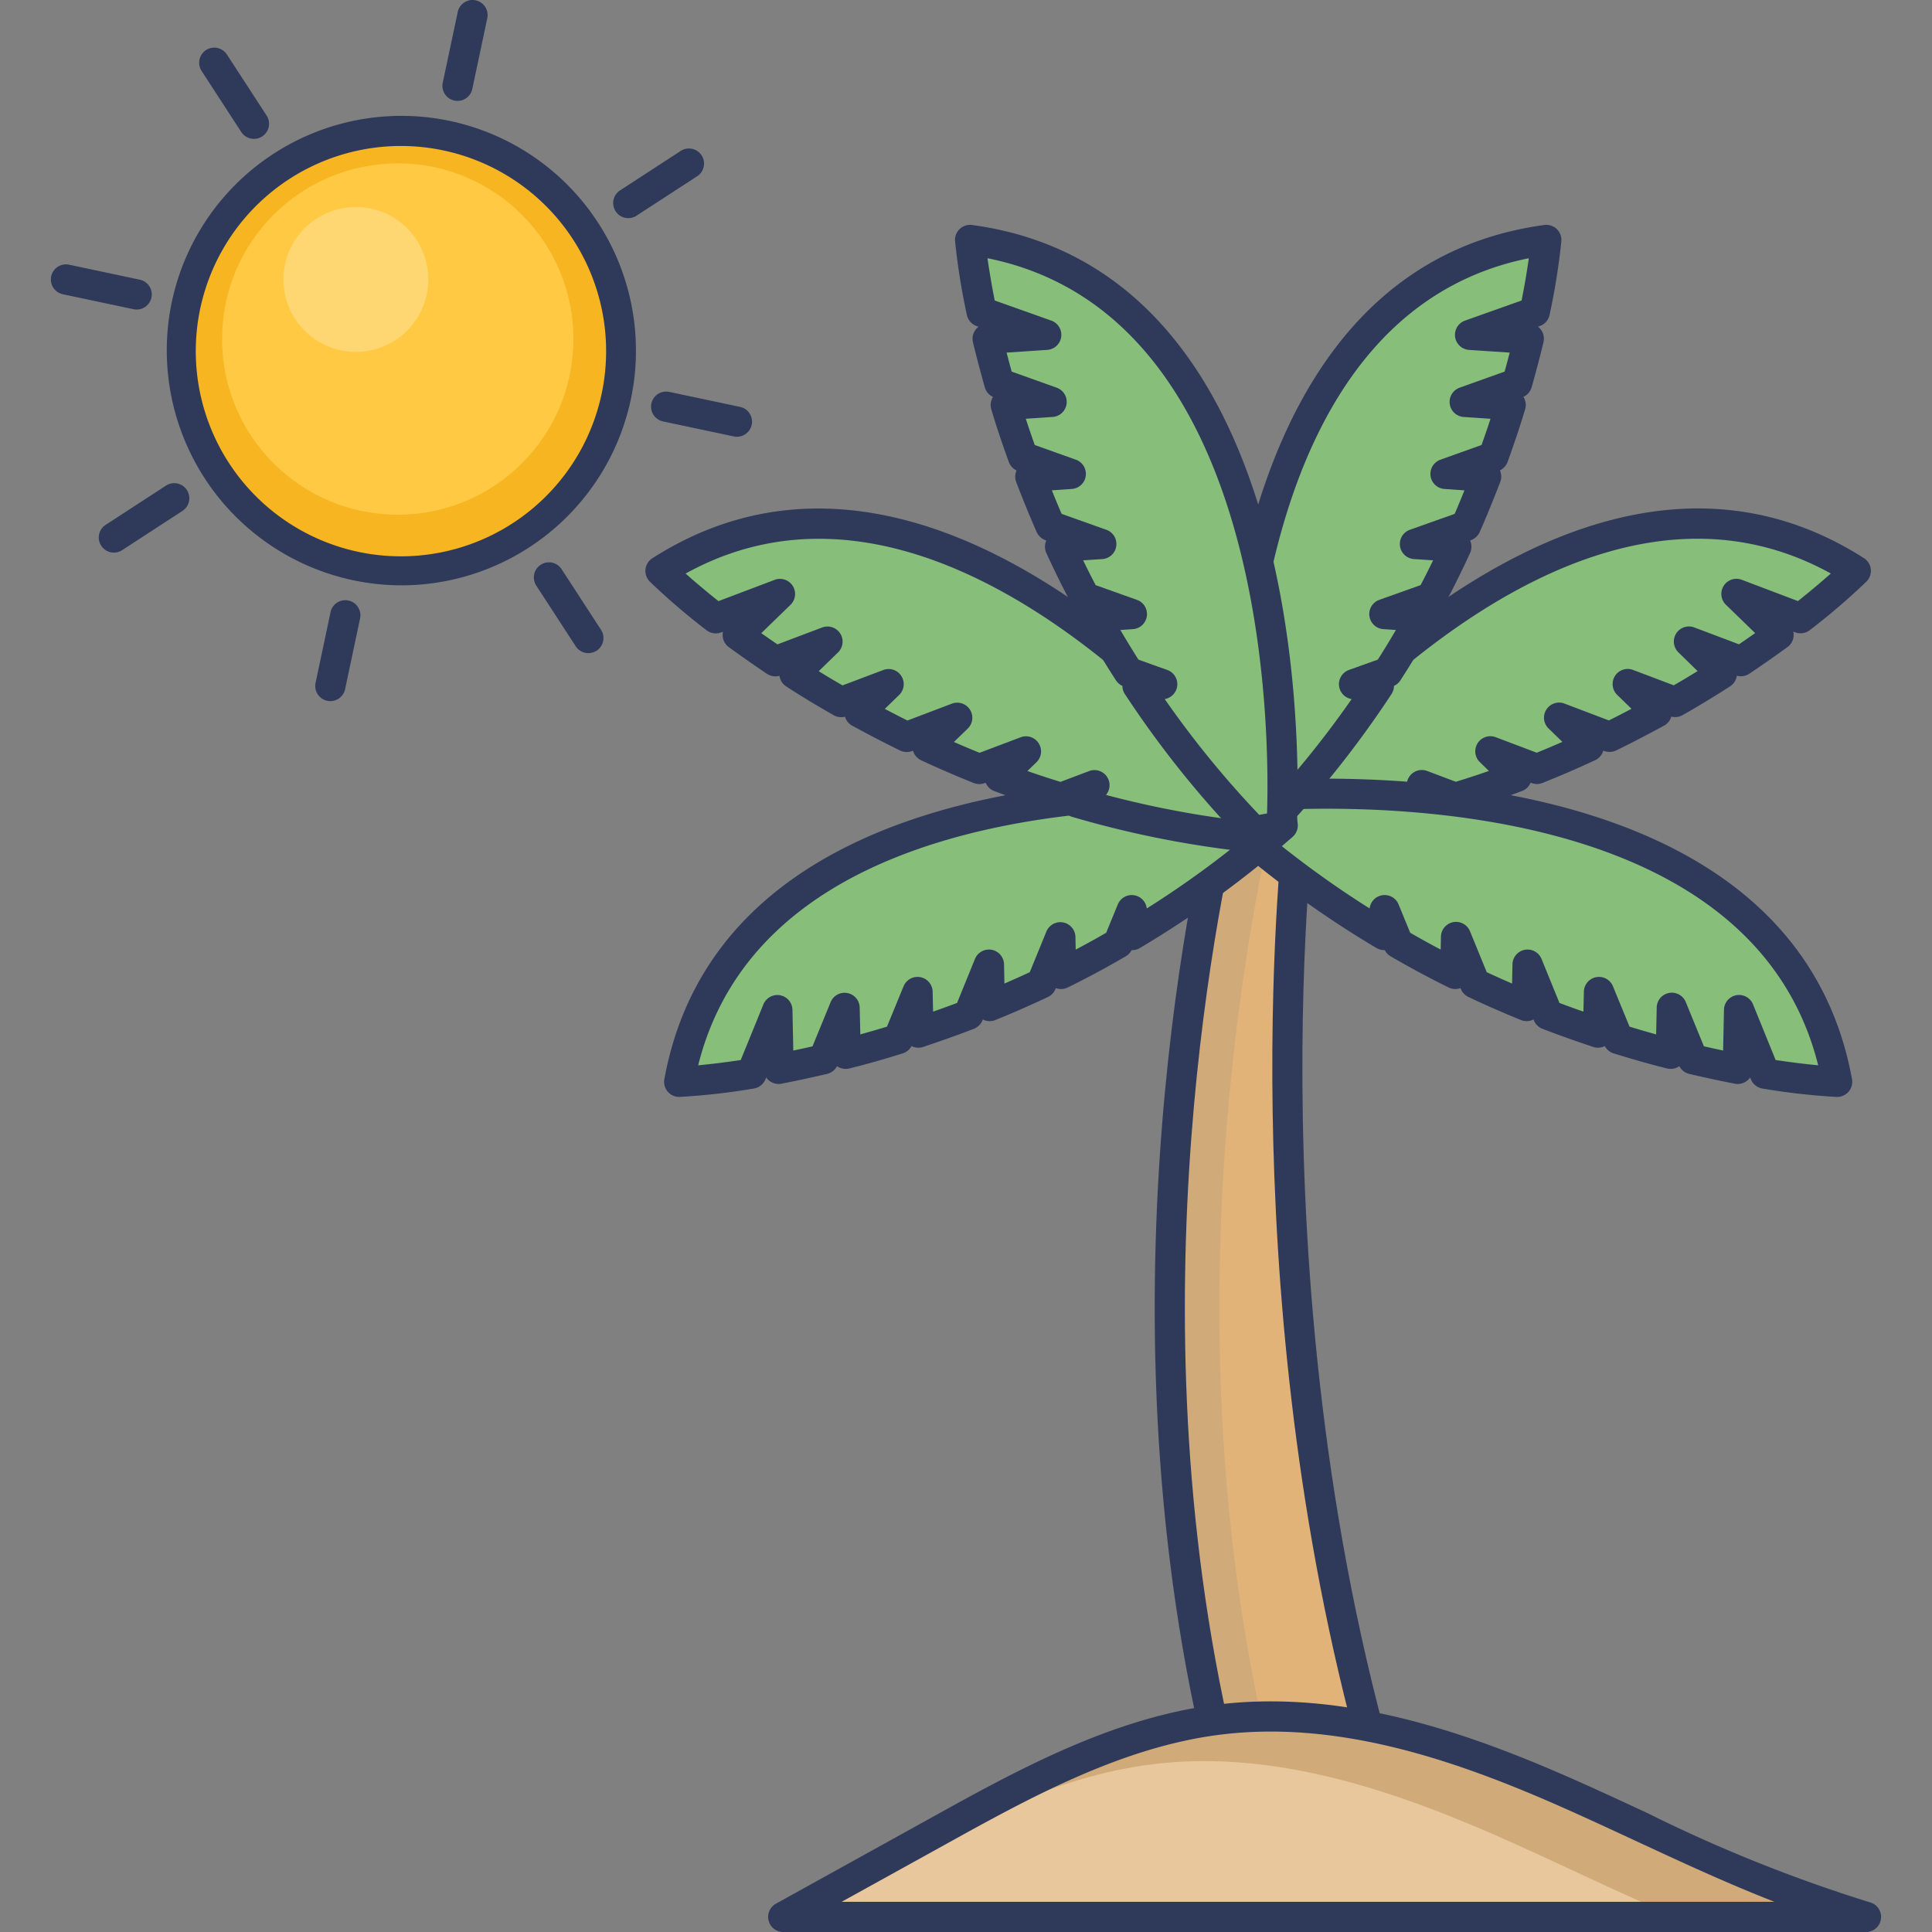 <svg height="512" viewBox="0 0 128 128" width="512" xmlns="http://www.w3.org/2000/svg"><rect x="0" y="0" width="128" height="128" fill="#808080" stroke="none"/><g id="icon"><path d="m86.1 54.057h-5.04c-2.06 8.948-7.909 40.115 2.164 70.653h10.537c-11-31.21-8.477-64.925-7.661-70.653z" fill="#e1b378"/><path d="m86.512 124.71h-3.291c-10.069-30.537-4.221-61.703-2.156-70.658h3.29c-2.063 8.955-7.912 40.121 2.157 70.658z" fill="#d0aa79"/><path d="m95.174 125.709h-12.674l-.227-.686c-10.153-30.785-4.242-62.273-2.188-71.19l.179-.776h6.989l-.163 1.143c-.049.346-4.39 36.116 7.615 70.179zm-11.224-2h8.407c-10.415-30.651-8-62.313-7.371-68.652h-3.127c-2.141 9.643-7.32 39.413 2.091 68.652z" fill="#2f3a5a"/><path d="m122.952 37.821c-19.622-12.534-40.863 16.259-40.863 16.259l1.186 1.434a65.413 65.413 0 0 0 12.111-2.352l-1.186-1.145 2.218.836c1.4-.423 2.765-.888 4.065-1.383l-1.744-1.692 3.085 1.166q1.779-.713 3.435-1.486l-1.97-1.908 3.342 1.269h.011c1.1-.537 2.135-1.083 3.126-1.62l-1.93-1.877 3.147 1.186c1.1-.629 2.146-1.259 3.095-1.878l-2.187-2.125 3.445 1.3c.908-.609 1.744-1.2 2.5-1.744l-2.8-2.713 4.251 1.61a43.655 43.655 0 0 0 3.663-3.137z" fill="#86be7a"/><path d="m83.275 56.514a1 1 0 0 1 -.771-.362l-1.186-1.434a1 1 0 0 1 -.034-1.232c.217-.295 22.031-29.4 42.206-16.507a1 1 0 0 1 .169 1.549 44.041 44.041 0 0 1 -3.754 3.218 1 1 0 0 1 -.969.147l-.124-.047a1.058 1.058 0 0 1 .021.287 1 1 0 0 1 -.41.738c-.762.553-1.609 1.149-2.527 1.765a1.011 1.011 0 0 1 -.826.133 1 1 0 0 1 -.444.7c-.928.6-1.986 1.247-3.146 1.908a1.011 1.011 0 0 1 -.751.1 1 1 0 0 1 -.485.6c-.905.489-1.988 1.067-3.165 1.639a1.032 1.032 0 0 1 -.8.036l-.055-.021a1 1 0 0 1 -.538.632c-1.118.521-2.29 1.029-3.488 1.508a1 1 0 0 1 -.725.006l-.064-.024a1 1 0 0 1 -.567.55c-1.335.508-2.725.981-4.132 1.405a.99.99 0 0 1 -.563 0 1 1 0 0 1 -.476.308 66.706 66.706 0 0 1 -12.3 2.387.8.8 0 0 1 -.096.011zm.094-2.454.336.405a64.465 64.465 0 0 0 9.735-1.8 1 1 0 0 1 1.113-1.586l1.9.716c.738-.227 1.47-.467 2.191-.719l-.6-.582a1 1 0 0 1 1.05-1.653l2.719 1.028c.573-.234 1.14-.473 1.7-.717l-.915-.886a1 1 0 0 1 1.051-1.653l2.942 1.117c.525-.26 1.03-.52 1.5-.77l-.949-.924a1 1 0 0 1 1.05-1.652l2.7 1.02q.831-.481 1.578-.942l-1.27-1.24a1 1 0 0 1 1.05-1.653l2.962 1.118q.555-.378 1.071-.742l-1.936-1.879a1 1 0 0 1 1.051-1.653l3.721 1.409c.925-.736 1.656-1.362 2.177-1.826-16.745-9.255-34.79 12.104-37.927 16.064z" fill="#2f3a5a"/><path d="m121.719 71.675c-4.194-22.9-39.743-18.834-39.743-18.834l-.241 1.845a65.461 65.461 0 0 0 9.974 7.263l.029-1.648.9 2.193c1.265.738 2.533 1.419 3.781 2.033l.051-2.427 1.248 3.052q1.734.817 3.428 1.5l.055-2.743 1.348 3.311.007.008c1.145.442 2.248.825 3.315 1.184l.06-2.691 1.276 3.111c1.213.38 2.383.714 3.483.987l.065-3.049 1.4 3.408c1.065.249 2.064.46 2.978.639l.081-3.895 1.718 4.208a43.768 43.768 0 0 0 4.787.545z" fill="#86be7a"/><path d="m121.719 72.675h-.036a44.265 44.265 0 0 1 -4.913-.556 1 1 0 0 1 -.768-.609l-.05-.123a.98.98 0 0 1 -.2.211 1.01 1.01 0 0 1 -.819.2c-.925-.182-1.937-.395-3.014-.648a1 1 0 0 1 -.659-.513 1 1 0 0 1 -.815.151c-1.089-.27-2.28-.608-3.541-1a1 1 0 0 1 -.583-.483 1 1 0 0 1 -.772.056c-.978-.329-2.142-.729-3.358-1.2a1 1 0 0 1 -.37-.25 1.065 1.065 0 0 1 -.2-.312l-.022-.056a1 1 0 0 1 -.83.037c-1.145-.463-2.315-.976-3.479-1.526a1 1 0 0 1 -.5-.526l-.025-.063a1.008 1.008 0 0 1 -.789-.041c-1.276-.627-2.57-1.322-3.844-2.067a1 1 0 0 1 -.387-.409 1.031 1.031 0 0 1 -.549-.139 66.731 66.731 0 0 1 -10.126-7.373 1 1 0 0 1 -.329-.879l.241-1.846a1 1 0 0 1 .878-.864c.367-.041 36.529-3.9 40.84 19.648a1 1 0 0 1 -.983 1.18zm-4.079-2.446c1.169.176 2.124.284 2.82.35-4.629-18.545-32.563-17.211-37.6-16.814l-.069.522a64.74 64.74 0 0 0 7.95 5.9 1 1 0 0 1 1.919-.267l.77 1.878c.67.387 1.345.759 2.019 1.114l.017-.835a1 1 0 0 1 1.934-.357l1.1 2.69q.842.392 1.679.753l.026-1.273a1 1 0 0 1 1.926-.357l1.187 2.915c.547.206 1.081.4 1.588.576l.03-1.324a1 1 0 0 1 1.925-.357l1.1 2.675c.608.186 1.2.357 1.763.513l.038-1.782a1 1 0 0 1 1.926-.357l1.2 2.929q.655.149 1.273.279l.056-2.7a1 1 0 0 1 1.926-.357z" fill="#2f3a5a"/><path d="m45 71.675c4.194-22.9 39.743-18.834 39.743-18.834l.241 1.845a65.461 65.461 0 0 1 -9.974 7.263l-.032-1.649-.9 2.193c-1.266.738-2.533 1.419-3.781 2.033l-.051-2.426-1.246 3.05q-1.734.817-3.428 1.5l-.055-2.743-1.348 3.311-.007.008c-1.145.442-2.248.825-3.316 1.184l-.059-2.691-1.276 3.111c-1.213.38-2.383.714-3.483.987l-.065-3.049-1.4 3.408c-1.064.249-2.063.46-2.977.639l-.081-3.895-1.718 4.208a43.768 43.768 0 0 1 -4.787.547z" fill="#86be7a"/><path d="m45 72.675a1 1 0 0 1 -.984-1.18c4.312-23.55 40.474-19.688 40.84-19.648a1 1 0 0 1 .877.864l.242 1.846a1 1 0 0 1 -.329.879 66.781 66.781 0 0 1 -10.126 7.373.969.969 0 0 1 -.549.139 1 1 0 0 1 -.387.409c-1.273.744-2.567 1.439-3.844 2.067a1 1 0 0 1 -.788.041l-.026.063a1 1 0 0 1 -.5.526c-1.169.551-2.34 1.065-3.481 1.526a.993.993 0 0 1 -.829-.037l-.022.055a.992.992 0 0 1 -.219.33 1.04 1.04 0 0 1 -.353.233c-1.219.472-2.381.871-3.357 1.2a1 1 0 0 1 -.772-.056 1 1 0 0 1 -.584.483c-1.264.4-2.455.733-3.541 1a1.006 1.006 0 0 1 -.815-.152 1 1 0 0 1 -.659.513c-1.077.253-2.089.466-3.013.648a1.009 1.009 0 0 1 -.82-.2.98.98 0 0 1 -.2-.211l-.05.123a1 1 0 0 1 -.768.609 44.316 44.316 0 0 1 -4.912.556zm33.808-19.095c-9.778 0-28.8 1.982-32.552 17 .7-.066 1.652-.174 2.82-.35l1.5-3.684a1 1 0 0 1 1.926.357l.056 2.7q.617-.13 1.273-.279l1.2-2.929a1 1 0 0 1 1.925.357l.044 1.779c.565-.156 1.155-.327 1.764-.513l1.1-2.675a1 1 0 0 1 1.925.357l.03 1.324c.507-.177 1.041-.37 1.588-.576l1.187-2.915a1 1 0 0 1 1.926.357l.026 1.273c.556-.24 1.118-.492 1.679-.753l1.1-2.69a1 1 0 0 1 1.926.357l.017.836c.674-.355 1.349-.727 2.019-1.114l.77-1.878a1 1 0 0 1 1.919.267 64.73 64.73 0 0 0 7.949-5.9l-.068-.522c-.963-.077-2.752-.186-5.049-.186z" fill="#2f3a5a"/><path d="m102.445 15.9c-23.071 3.14-20.636 38.838-20.636 38.838l1.832.325a65.435 65.435 0 0 0 7.713-9.63l-1.646-.1 2.232-.8c.8-1.231 1.534-2.466 2.2-3.684l-2.424-.162 3.106-1.107q.9-1.695 1.658-3.356l-2.738-.18 3.37-1.2.008-.007c.494-1.123.927-2.208 1.335-3.258l-2.681-.179 3.167-1.131c.435-1.194.822-2.348 1.145-3.435l-3.043-.205 3.469-1.238c.3-1.052.555-2.041.775-2.945l-3.887-.26 4.282-1.523a43.725 43.725 0 0 0 .763-4.763z" fill="#86be7a"/><path d="m83.641 56.063a.94.94 0 0 1 -.175-.015l-1.832-.326a1 1 0 0 1 -.822-.916c-.025-.367-2.226-36.668 21.5-39.9a1 1 0 0 1 1.131 1.072 44.035 44.035 0 0 1 -.78 4.882 1 1 0 0 1 -.644.74l-.125.044a.987.987 0 0 1 .2.206 1 1 0 0 1 .165.828c-.224.914-.483 1.916-.785 2.98a1 1 0 0 1 -.544.635 1 1 0 0 1 .114.821c-.318 1.069-.71 2.244-1.164 3.491a1 1 0 0 1 -.508.56 1.006 1.006 0 0 1 .021.775c-.374.961-.827 2.1-1.353 3.3a.994.994 0 0 1 -.256.349 1.047 1.047 0 0 1 -.332.2l-.056.02a1 1 0 0 1 0 .83c-.514 1.121-1.081 2.267-1.684 3.406a.994.994 0 0 1 -.547.475l-.066.023a1 1 0 0 1 -.076.786c-.687 1.247-1.44 2.506-2.241 3.745a1.009 1.009 0 0 1 -.426.367 1 1 0 0 1 -.165.542 66.664 66.664 0 0 1 -7.83 9.778 1 1 0 0 1 -.72.302zm-.869-2.169.519.091a64.613 64.613 0 0 0 6.259-7.67 1 1 0 0 1 -.178-1.929l1.911-.683q.624-.978 1.2-1.966l-.833-.056a1 1 0 0 1 -.269-1.939l2.738-.976c.286-.549.564-1.1.829-1.643l-1.27-.084a1 1 0 0 1 -.269-1.94l2.966-1.053c.232-.537.449-1.062.649-1.56l-1.322-.09a1 1 0 0 1 -.268-1.94l2.722-.973c.215-.6.413-1.181.594-1.738l-1.778-.12a1 1 0 0 1 -.269-1.939l2.981-1.065q.18-.648.337-1.259l-2.692-.18a1 1 0 0 1 -.269-1.94l3.75-1.333c.229-1.159.381-2.11.478-2.8-18.734 3.773-18.681 31.738-18.516 36.785z" fill="#2f3a5a"/><path d="m43.764 37.821c19.622-12.534 40.863 16.259 40.863 16.259l-1.186 1.434a65.44 65.44 0 0 1 -12.112-2.352l1.187-1.145-2.218.836c-1.4-.423-2.765-.888-4.065-1.383l1.744-1.692-3.085 1.166q-1.779-.713-3.435-1.486l1.97-1.908-3.342 1.269h-.011c-1.1-.537-2.135-1.083-3.126-1.62l1.93-1.877-3.147 1.186c-1.1-.629-2.146-1.259-3.095-1.878l2.187-2.125-3.446 1.3c-.907-.609-1.743-1.2-2.5-1.744l2.8-2.713-4.251 1.61a43.655 43.655 0 0 1 -3.662-3.137z" fill="#86be7a"/><path d="m83.441 56.514a.788.788 0 0 1 -.1-.005 66.706 66.706 0 0 1 -12.3-2.387 1 1 0 0 1 -.476-.308.99.99 0 0 1 -.563 0c-1.406-.424-2.8-.9-4.132-1.405a1 1 0 0 1 -.567-.55l-.064.024a1 1 0 0 1 -.725-.006c-1.2-.479-2.371-.987-3.488-1.508a1 1 0 0 1 -.538-.632l-.056.021a1.039 1.039 0 0 1 -.8-.036c-1.169-.568-2.256-1.148-3.165-1.639a1 1 0 0 1 -.485-.6 1.01 1.01 0 0 1 -.751-.1c-1.161-.661-2.219-1.3-3.146-1.908a1 1 0 0 1 -.444-.7 1.009 1.009 0 0 1 -.826-.133c-.919-.616-1.765-1.212-2.527-1.765a1 1 0 0 1 -.41-.738 1.019 1.019 0 0 1 .021-.287l-.124.047a1 1 0 0 1 -.969-.147 43.842 43.842 0 0 1 -3.754-3.218 1 1 0 0 1 .169-1.549c20.179-12.894 41.993 16.206 42.211 16.501a1 1 0 0 1 -.034 1.232l-1.187 1.434a1 1 0 0 1 -.77.362zm-10.165-3.847a64.465 64.465 0 0 0 9.735 1.8l.335-.405c-3.138-3.962-21.192-25.317-37.922-16.062.522.464 1.252 1.09 2.177 1.826l3.722-1.409a1 1 0 0 1 1.05 1.653l-1.936 1.879q.515.363 1.071.742l2.962-1.118a1 1 0 0 1 1.05 1.653l-1.278 1.242q.745.461 1.578.942l2.7-1.02a1 1 0 0 1 1.051 1.652l-.95.924c.477.251.981.511 1.5.77l2.943-1.117a1 1 0 0 1 1.051 1.653l-.915.886c.556.244 1.123.483 1.7.717l2.719-1.028a1 1 0 0 1 1.05 1.653l-.6.582c.72.252 1.452.492 2.19.719l1.9-.716a1 1 0 0 1 1.112 1.586z" fill="#2f3a5a"/><path d="m64.271 15.9c23.071 3.14 20.636 38.838 20.636 38.838l-1.832.325a65.435 65.435 0 0 1 -7.713-9.63l1.646-.1-2.232-.8c-.8-1.231-1.534-2.466-2.2-3.684l2.424-.165-3.106-1.107q-.9-1.695-1.658-3.356l2.737-.18-3.369-1.2-.008-.007c-.495-1.123-.927-2.208-1.335-3.258l2.685-.183-3.166-1.131c-.435-1.194-.822-2.348-1.145-3.435l3.043-.205-3.478-1.233c-.3-1.052-.555-2.041-.775-2.945l3.887-.26-4.282-1.523a43.725 43.725 0 0 1 -.759-4.761z" fill="#86be7a"/><path d="m83.075 56.063a1 1 0 0 1 -.718-.3 66.625 66.625 0 0 1 -7.83-9.778 1 1 0 0 1 -.165-.542 1 1 0 0 1 -.426-.367c-.8-1.233-1.551-2.493-2.241-3.745a1 1 0 0 1 -.076-.786l-.066-.023a1 1 0 0 1 -.548-.475c-.6-1.132-1.166-2.278-1.683-3.406a1 1 0 0 1 0-.83l-.055-.02a1.022 1.022 0 0 1 -.3-.17 1.072 1.072 0 0 1 -.288-.376c-.532-1.211-.982-2.347-1.351-3.3a1 1 0 0 1 .021-.774 1 1 0 0 1 -.51-.56c-.454-1.247-.845-2.422-1.164-3.491a1 1 0 0 1 .115-.821 1 1 0 0 1 -.543-.635c-.3-1.064-.562-2.066-.785-2.981a1 1 0 0 1 .366-1.033l-.128-.05a1 1 0 0 1 -.644-.74 44.517 44.517 0 0 1 -.781-4.882 1 1 0 0 1 1.132-1.072c23.723 3.228 21.524 39.529 21.5 39.9a1 1 0 0 1 -.823.916l-1.832.326a.948.948 0 0 1 -.177.015zm-5.909-9.748a64.675 64.675 0 0 0 6.259 7.67l.519-.091c.165-5.047.218-33.012-18.521-36.786.1.691.25 1.642.479 2.8l3.749 1.333a1 1 0 0 1 -.268 1.94l-2.692.18q.157.61.337 1.259l2.981 1.065a1 1 0 0 1 -.269 1.939l-1.778.12c.181.557.379 1.138.594 1.738l2.722.973a1 1 0 0 1 -.268 1.94l-1.322.09c.2.5.415 1.019.648 1.56l2.964 1.055a1 1 0 0 1 -.269 1.94l-1.27.084q.4.821.829 1.643l2.738.976a1 1 0 0 1 -.269 1.939l-.833.056q.579.988 1.2 1.966l1.911.683a1 1 0 0 1 -.178 1.929z" fill="#2f3a5a"/><path d="m123.628 127c-6.574-1.835-12.735-5.038-18.979-7.844-7.5-3.371-15.656-6.234-23.851-5.232-6.684.816-12.737 4.125-18.6 7.368l-9.845 5.45-.466.258z" fill="#e8c79c"/><path d="m123.63 127h-12.606c-3.632-1.537-7.191-3.281-10.771-4.89-7.5-3.373-15.66-6.231-23.852-5.23-6.685.815-12.74 4.116-18.59 7.365l-4.983 2.755h-.938c.154-.083.309-.175.464-.258q4.92-2.724 9.852-5.447c5.849-3.25 11.905-6.551 18.59-7.376 8.192-1 16.352 1.867 23.852 5.24 6.241 2.807 12.411 6.005 18.982 7.841z" fill="#d0aa79"/><path d="m123.628 128h-71.737a1 1 0 0 1 -.484-1.875l10.311-5.708c5.617-3.109 11.983-6.634 18.959-7.486 8.7-1.064 17.209 2.089 24.383 5.313 1.366.614 2.728 1.247 4.092 1.881a98.857 98.857 0 0 0 14.745 5.912 1 1 0 0 1 -.269 1.963zm-67.866-2h61.8c-3.156-1.231-6.234-2.662-9.248-4.062-1.356-.63-2.711-1.259-4.07-1.87-6.921-3.11-15.1-6.158-23.32-5.151-6.589.8-12.775 4.229-18.232 7.25z" fill="#2f3a5a"/><circle cx="26.595" cy="23.226" fill="#f7b521" r="14.549"/><circle cx="26.352" cy="22.462" fill="#ffc943" r="11.639"/><g opacity=".25"><circle cx="23.576" cy="18.515" fill="#fff" r="4.798"/></g><g fill="#2f3a5a"><path d="m26.627 38.78a15.572 15.572 0 0 1 -15.243-18.78 15.548 15.548 0 0 1 18.435-11.985 15.553 15.553 0 0 1 -3.192 30.765zm-.059-29.108a13.593 13.593 0 1 0 2.836.3 13.673 13.673 0 0 0 -2.836-.3z"/><path d="m30.313 6.686a1 1 0 0 1 -.979-1.207l.993-4.686a1 1 0 1 1 1.957.414l-.993 4.686a1 1 0 0 1 -.978.793z"/><path d="m21.886 46.451a1.056 1.056 0 0 1 -.208-.021 1 1 0 0 1 -.771-1.186l.992-4.686a1 1 0 0 1 1.957.414l-.992 4.686a1 1 0 0 1 -.978.793z"/><path d="m48.822 28.936a.987.987 0 0 1 -.208-.022l-4.686-.993a1 1 0 0 1 .414-1.957l4.686.993a1 1 0 0 1 -.206 1.979z"/><path d="m9.057 20.508a1.048 1.048 0 0 1 -.208-.021l-4.686-.993a1 1 0 1 1 .414-1.957l4.686.993a1 1 0 0 1 -.206 1.978z"/><path d="m41.627 14.452a1 1 0 0 1 -.546-1.839l4.019-2.613a1 1 0 0 1 1.09 1.677l-4.019 2.613a1 1 0 0 1 -.544.162z"/><path d="m7.55 36.611a1 1 0 0 1 -.55-1.839l4.016-2.611a1 1 0 0 1 1.089 1.677l-4.011 2.611a.989.989 0 0 1 -.544.162z"/><path d="m38.981 43.272a1 1 0 0 1 -.839-.455l-2.611-4.017a1 1 0 0 1 1.677-1.09l2.611 4.016a1 1 0 0 1 -.838 1.545z"/><path d="m16.822 9.2a1 1 0 0 1 -.839-.455l-2.611-4.021a1 1 0 1 1 1.676-1.09l2.612 4.016a1 1 0 0 1 -.838 1.55z"/></g></g></svg>